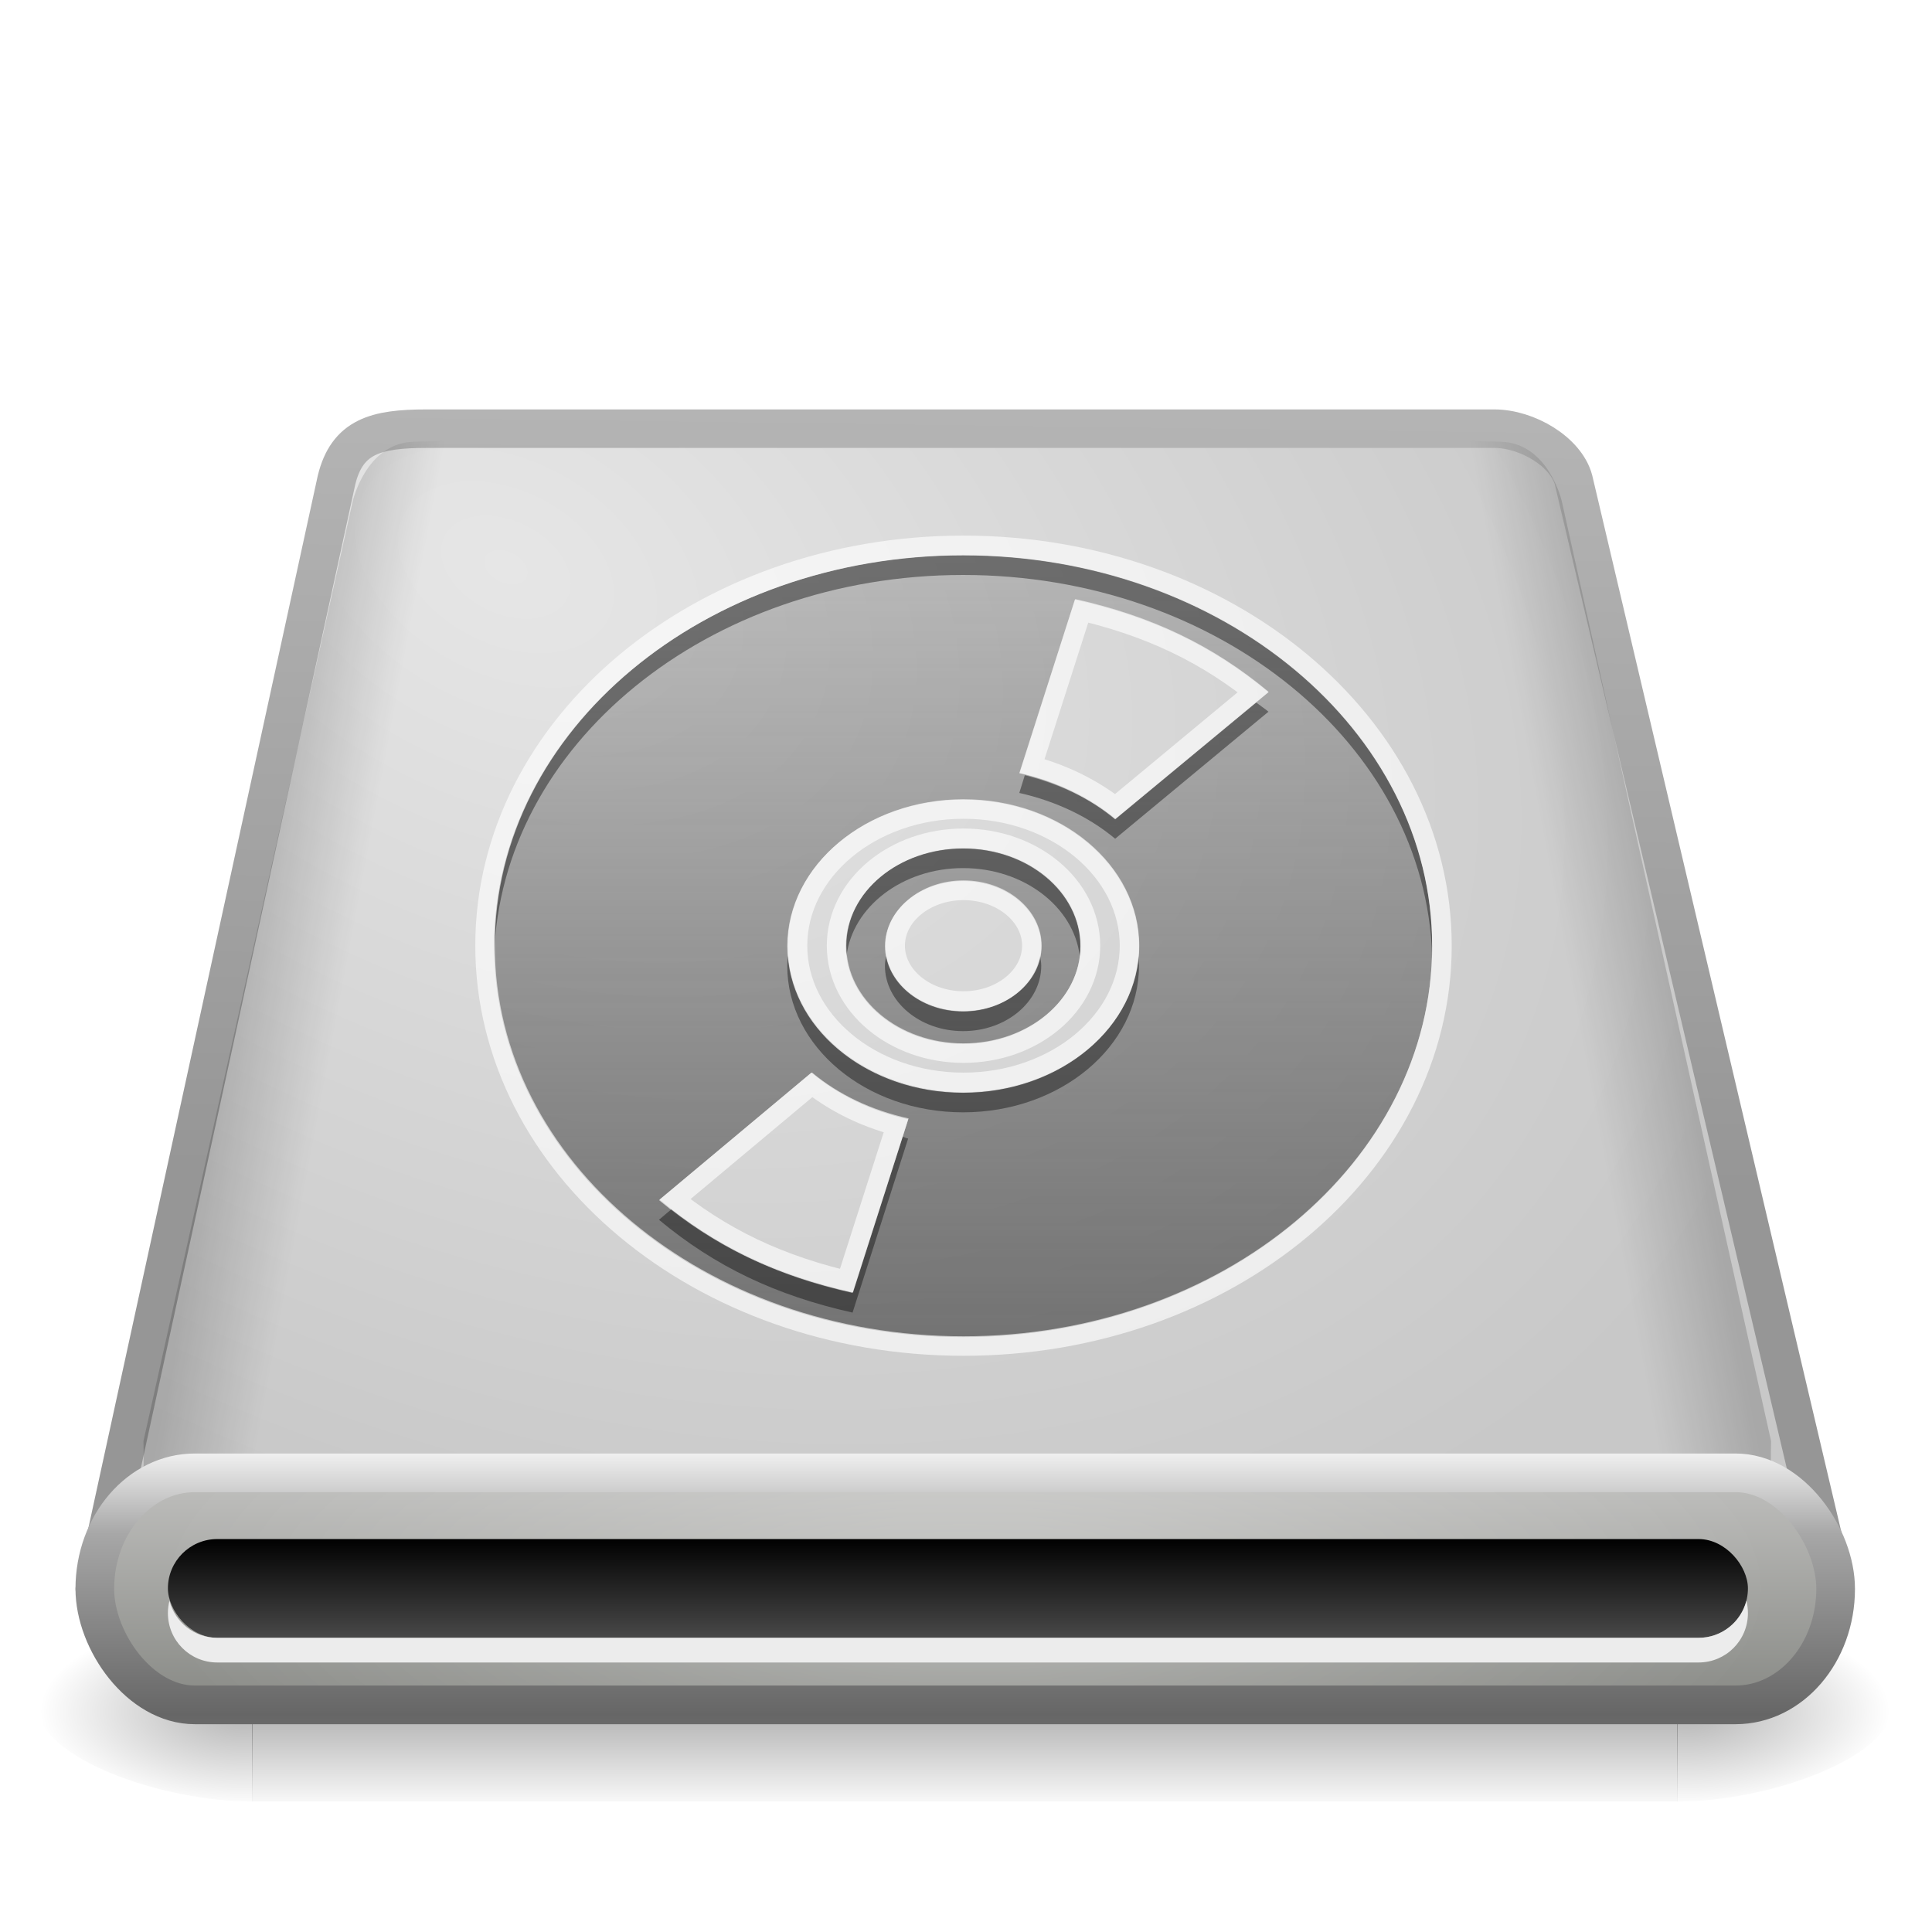 <?xml version="1.0" encoding="UTF-8" standalone="no"?>
<!-- Created with Inkscape (http://www.inkscape.org/) -->

<svg
   xmlns:dc="http://purl.org/dc/elements/1.1/"
   xmlns:cc="http://creativecommons.org/ns#"
   xmlns:rdf="http://www.w3.org/1999/02/22-rdf-syntax-ns#"
   xmlns:svg="http://www.w3.org/2000/svg"
   xmlns="http://www.w3.org/2000/svg"
   xmlns:xlink="http://www.w3.org/1999/xlink"
   xmlns:sodipodi="http://sodipodi.sourceforge.net/DTD/sodipodi-0.dtd"
   xmlns:inkscape="http://www.inkscape.org/namespaces/inkscape"
   width="128"
   height="128"
   id="svg26392"
   version="1.1"
   inkscape:version="0.48.5 r10040"
   sodipodi:docname="drive-optical.svg">
  <defs
     id="defs26394">
    <filter
       color-interpolation-filters="sRGB"
       inkscape:collect="always"
       id="filter10207">
      <feGaussianBlur
         inkscape:collect="always"
         stdDeviation="0.022"
         id="feGaussianBlur10209" />
    </filter>
    <filter
       color-interpolation-filters="sRGB"
       inkscape:collect="always"
       id="filter5190">
      <feGaussianBlur
         inkscape:collect="always"
         stdDeviation="0.11"
         id="feGaussianBlur5192" />
    </filter>
    <filter
       color-interpolation-filters="sRGB"
       inkscape:collect="always"
       id="filter7497">
      <feGaussianBlur
         inkscape:collect="always"
         stdDeviation="0.037"
         id="feGaussianBlur7499" />
    </filter>
    <linearGradient
       inkscape:collect="always"
       xlink:href="#linearGradient4827"
       id="linearGradient7553"
       gradientUnits="userSpaceOnUse"
       spreadMethod="reflect"
       x1="64.492"
       y1="83.274"
       x2="64.492"
       y2="83.705" />
    <linearGradient
       id="linearGradient4827">
      <stop
         id="stop4829"
         offset="0"
         style="stop-color:#a5acb2;stop-opacity:1" />
      <stop
         style="stop-color:#bdc1c7;stop-opacity:1"
         offset="0.643"
         id="stop4831" />
      <stop
         id="stop4833"
         offset="0.88"
         style="stop-color:#33373c;stop-opacity:1;" />
      <stop
         id="stop4835"
         offset="1"
         style="stop-color:#000000;stop-opacity:1;" />
    </linearGradient>
    <linearGradient
       inkscape:collect="always"
       xlink:href="#linearGradient4225"
       id="linearGradient3275"
       gradientUnits="userSpaceOnUse"
       gradientTransform="matrix(0.638,0,0,0.638,-6.825,-12.862)"
       x1="46.178"
       y1="80"
       x2="46.178"
       y2="84.029" />
    <linearGradient
       id="linearGradient4225">
      <stop
         id="stop4227"
         offset="0"
         style="stop-color:#000000;stop-opacity:1;" />
      <stop
         id="stop4229"
         offset="1"
         style="stop-color:#484848;stop-opacity:1;" />
    </linearGradient>
    <linearGradient
       inkscape:collect="always"
       xlink:href="#linearGradient3767"
       id="linearGradient3251"
       gradientUnits="userSpaceOnUse"
       gradientTransform="matrix(0.505,0,0,0.505,-0.302,2.668)"
       x1="52.929"
       y1="60"
       x2="52.929"
       y2="19.987" />
    <linearGradient
       id="linearGradient3767">
      <stop
         id="stop3769"
         offset="0"
         style="stop-color:#4d4d4d;stop-opacity:0.707;" />
      <stop
         id="stop3771"
         offset="1"
         style="stop-color:#4d4d4d;stop-opacity:0.252;" />
    </linearGradient>
    <filter
       height="1.263"
       y="-0.131"
       width="1.221"
       x="-0.11"
       id="filter3407"
       inkscape:collect="always"
       color-interpolation-filters="sRGB">
      <feGaussianBlur
         id="feGaussianBlur3409"
         stdDeviation="2.3"
         inkscape:collect="always" />
    </filter>
    <clipPath
       id="clipPath3403"
       clipPathUnits="userSpaceOnUse">
      <path
         id="path3405"
         d="m -72.688,6.906 0,67.5 82.344,0 0,-67.5 -82.344,0 z M -32,20 c 13.248,0 24,8.96 24,20 0,11.04 -10.752,20 -24,20 -13.248,0 -24,-8.96 -24,-20 0,-11.04 10.752,-20 24,-20 z m 5.719,2.25 -2.844,8.906 c 1.884,0.423 3.566,1.227 4.906,2.344 L -16.375,27 c -2.867,-2.389 -5.99,-3.876 -9.906,-4.75 z M -32,32.5 c -4.968,0 -9,3.36 -9,7.5 0,4.14 4.032,7.5 9,7.5 4.968,0 9,-3.36 9,-7.5 0,-4.14 -4.032,-7.5 -9,-7.5 z m 0,2.5 c 3.312,0 6,2.24 6,5 -1e-6,2.76 -2.688,5 -6,5 -3.312,-10e-7 -6,-2.24 -6,-5 0,-2.76 2.688,-5 6,-5 z m 0,1.656 c -2.208,0 -4,1.504 -4,3.344 0,1.84 1.792,3.344 4,3.344 2.208,0 4,-1.504 4,-3.344 0,-1.84 -1.792,-3.344 -4,-3.344 z M -39.781,46.5 -47.562,53 c 2.867,2.389 5.99,3.876 9.906,4.75 l 2.844,-8.906 C -36.713,48.426 -38.398,47.622 -39.75,46.5 l -0.031,0 z"
         style="fill:#ffffff;fill-opacity:1;fill-rule:nonzero;stroke:none"
         inkscape:connector-curvature="0" />
    </clipPath>
    <linearGradient
       gradientTransform="matrix(0.076,0,0,0.021,-3.597,32.451)"
       gradientUnits="userSpaceOnUse"
       xlink:href="#linearGradient5048"
       id="linearGradient3209-8"
       y2="609.505"
       x2="302.857"
       y1="366.648"
       x1="302.857" />
    <linearGradient
       id="linearGradient5048">
      <stop
         offset="0"
         style="stop-color:#000000;stop-opacity:0"
         id="stop5050" />
      <stop
         offset="0.5"
         style="stop-color:#000000;stop-opacity:1"
         id="stop5056" />
      <stop
         offset="1"
         style="stop-color:#000000;stop-opacity:0"
         id="stop5052" />
    </linearGradient>
    <radialGradient
       gradientTransform="matrix(0.045,0,0,0.021,15.389,32.451)"
       gradientUnits="userSpaceOnUse"
       xlink:href="#linearGradient5060"
       id="radialGradient2939"
       fy="486.648"
       fx="605.714"
       r="117.143"
       cy="486.648"
       cx="605.714" />
    <linearGradient
       id="linearGradient5060">
      <stop
         offset="0"
         style="stop-color:#000000;stop-opacity:1"
         id="stop5062" />
      <stop
         offset="1"
         style="stop-color:#000000;stop-opacity:0"
         id="stop5064" />
    </linearGradient>
    <radialGradient
       gradientTransform="matrix(-0.045,0,0,0.021,32.611,32.451)"
       gradientUnits="userSpaceOnUse"
       xlink:href="#linearGradient5060"
       id="radialGradient2936"
       fy="486.648"
       fx="605.714"
       r="117.143"
       cy="486.648"
       cx="605.714" />
    <linearGradient
       id="linearGradient3484">
      <stop
         offset="0"
         style="stop-color:#969696;stop-opacity:1"
         id="stop3486" />
      <stop
         offset="1"
         style="stop-color:#b4b4b4;stop-opacity:1"
         id="stop3488" />
    </linearGradient>
    <linearGradient
       gradientTransform="translate(0,-1)"
       gradientUnits="userSpaceOnUse"
       xlink:href="#linearGradient3484"
       id="linearGradient2929"
       y2="10"
       x2="18.073"
       y1="29.797"
       x1="17.814" />
    <linearGradient
       id="linearGradient7056">
      <stop
         offset="0"
         style="stop-color:#e6e6e6;stop-opacity:1"
         id="stop7064" />
      <stop
         offset="1"
         style="stop-color:#c8c8c8;stop-opacity:1"
         id="stop7060" />
    </linearGradient>
    <radialGradient
       gradientTransform="matrix(1.377,0.697,-0.468,0.924,-0.049,-2.939)"
       gradientUnits="userSpaceOnUse"
       xlink:href="#linearGradient7056"
       id="radialGradient2927"
       fy="8.49"
       fx="11.734"
       r="23.048"
       cy="8.49"
       cx="11.734" />
    <linearGradient
       id="linearGradient7406-6">
      <stop
         offset="0"
         style="stop-color:#000000;stop-opacity:0.402"
         id="stop7408-5" />
      <stop
         offset="1"
         style="stop-color:#000000;stop-opacity:0"
         id="stop7410-6" />
    </linearGradient>
    <linearGradient
       gradientTransform="matrix(0.555,-0.014,0.021,0.826,37.575,-19.688)"
       gradientUnits="userSpaceOnUse"
       xlink:href="#linearGradient7406-6"
       id="linearGradient2990-4"
       y2="50.292"
       x2="-54.885"
       y1="48.915"
       x1="-59.202" />
    <linearGradient
       id="linearGradient7406-4-8">
      <stop
         offset="0"
         style="stop-color:#000000;stop-opacity:0.402"
         id="stop7408-1-4" />
      <stop
         offset="1"
         style="stop-color:#000000;stop-opacity:0"
         id="stop7410-5-0" />
    </linearGradient>
    <linearGradient
       gradientTransform="matrix(-0.555,-0.014,-0.021,0.826,10.031,-19.688)"
       gradientUnits="userSpaceOnUse"
       xlink:href="#linearGradient7406-4-8"
       id="linearGradient3056-6"
       y2="50.292"
       x2="-54.885"
       y1="48.915"
       x1="-59.202" />
    <linearGradient
       id="linearGradient3385-9-5">
      <stop
         offset="0"
         style="stop-color:#f0f0f0;stop-opacity:1"
         id="stop3387-0-9" />
      <stop
         offset="0.309"
         style="stop-color:#a7a7a7;stop-opacity:1"
         id="stop3389-2-1" />
      <stop
         offset="1"
         style="stop-color:#666666;stop-opacity:1"
         id="stop3391-4-7" />
    </linearGradient>
    <linearGradient
       spreadMethod="reflect"
       gradientTransform="matrix(0.948,0,0,1.09,1.265,-7.382)"
       gradientUnits="userSpaceOnUse"
       xlink:href="#linearGradient3385-9-5"
       id="linearGradient2984-8-7"
       y2="46.001"
       x2="18.094"
       y1="39.789"
       x1="18.094" />
    <linearGradient
       id="linearGradient4234-7-1">
      <stop
         offset="0"
         style="stop-color:#bcbcba;stop-opacity:1"
         id="stop4236-2-5" />
      <stop
         offset="1"
         style="stop-color:#787a75;stop-opacity:1"
         id="stop4238-0-5-3" />
    </linearGradient>
    <linearGradient
       gradientTransform="matrix(0.791,0,0,0.918,68.898,-24.429)"
       gradientUnits="userSpaceOnUse"
       xlink:href="#linearGradient4234-7-1"
       id="linearGradient2982-9-2"
       y2="74.808"
       x2="-56.731"
       y1="66.838"
       x1="-56.731" />
    <linearGradient
       id="linearGradient6310-8-8-4-3">
      <stop
         offset="0"
         style="stop-color:#ffffff;stop-opacity:1"
         id="stop6312-6-0-4-0" />
      <stop
         offset="1"
         style="stop-color:#ffffff;stop-opacity:0"
         id="stop6314-6-2-3-0" />
    </linearGradient>
    <radialGradient
       gradientTransform="matrix(1,-1.0652117e-8,2.7812622e-8,0.357,1.07e-6,24.5)"
       gradientUnits="userSpaceOnUse"
       xlink:href="#linearGradient6310-8-8-4-3"
       id="radialGradient3018-3"
       fy="42"
       fx="24"
       r="21"
       cy="42"
       cx="24" />
  </defs>
  <sodipodi:namedview
     id="base"
     pagecolor="#ffffff"
     bordercolor="#666666"
     borderopacity="1.0"
     inkscape:pageopacity="0.0"
     inkscape:pageshadow="2"
     inkscape:zoom="2.8284272"
     inkscape:cx="73.804424"
     inkscape:cy="39.97185"
     inkscape:current-layer="layer1-6"
     showgrid="true"
     inkscape:document-units="px"
     inkscape:grid-bbox="true"
     inkscape:window-width="817"
     inkscape:window-height="785"
     inkscape:window-x="774"
     inkscape:window-y="47"
     inkscape:window-maximized="0"
     showguides="true"
     inkscape:guide-bbox="true"
     inkscape:snap-grids="false"
     inkscape:snap-to-guides="false"
     inkscape:showpageshadow="false">
    <inkscape:grid
       type="xygrid"
       id="grid3056"
       empspacing="4"
       visible="true"
       enabled="true"
       snapvisiblegridlinesonly="true"
       spacingx="8px"
       spacingy="8px" />
  </sodipodi:namedview>
  <g
     id="layer1"
     inkscape:label="Layer 1"
     inkscape:groupmode="layer"
     transform="translate(0,64)">
    <g
       id="layer1-6"
       transform="translate(26,-47)">
      <g
         id="g9423"
         transform="matrix(2.562,0,0,2.562,-23.561,-12.933)">
        <g
           id="layer1-7">
          <rect
             style="opacity:0.3;fill:url(#linearGradient3209-8);fill-opacity:1;fill-rule:nonzero;stroke:none;stroke-width:0.5;marker:none;visibility:visible;display:inline;overflow:visible"
             id="rect2723"
             y="40"
             x="5.565"
             height="5"
             width="36.869" />
          <path
             style="opacity:0.3;fill:url(#radialGradient2939);fill-opacity:1;fill-rule:nonzero;stroke:none;stroke-width:0.5;marker:none;visibility:visible;display:inline;overflow:visible"
             id="path2725"
             d="m 42.417,40 c 0,0 0,5 0,5 C 44.726,45.009 48,43.88 48,42.5 48,41.12 45.423,40 42.417,40 z"
             inkscape:connector-curvature="0" />
          <path
             style="opacity:0.3;fill:url(#radialGradient2936);fill-opacity:1;fill-rule:nonzero;stroke:none;stroke-width:1;marker:none;visibility:visible;display:inline;overflow:visible"
             id="path2727"
             d="m 5.583,40 c 0,0 0,5 0,5 C 3.274,45.009 0,43.88 0,42.5 0,41.12 2.577,40 5.583,40 z"
             inkscape:connector-curvature="0" />
          <path
             style="fill:url(#radialGradient2927);fill-opacity:1;fill-rule:nonzero;stroke:url(#linearGradient2929);stroke-width:0.996;stroke-linecap:round;stroke-linejoin:round;stroke-miterlimit:4;stroke-opacity:1;stroke-dasharray:none;stroke-dashoffset:0;marker:none;visibility:visible;display:inline;overflow:visible;enable-background:accumulate"
             id="path6345"
             d="M 46.5,39.5 39.74,10.828 c -0.193,-0.734 -1.201,-1.33 -2.049,-1.33 l -27.617,0 c -1.303,0 -2.049,0.199 -2.324,1.33 L 1.5,39.5"
             inkscape:connector-curvature="0" />
          <path
             style="opacity:0.4;fill:url(#linearGradient2990-4);fill-opacity:1;fill-rule:nonzero;stroke:none;stroke-width:0.494;marker:none;visibility:visible;display:inline;overflow:visible;enable-background:accumulate"
             id="path6434"
             d="M 9.75,9.836 C 8.511,9.867 8.169,11.376 8.169,11.376 L 2.758,35.678 c 0.032,1.643 -0.129,1.7 0.243,2.117 0.003,0.009 -0.002,0.022 7.866e-4,0.031 0.299,0.981 0.949,1.664 1.702,1.645 L 32.628,38.769 c 1.004,-0.025 1.774,-1.271 1.736,-2.795 -0.013,-0.496 -0.122,-0.94 -0.283,-1.337 l 0.236,-0.506 c -4.3e-4,-0.017 -10e-4,-0.031 -0.022,-0.031 L 27.381,10.923 c -1e-6,0 -0.358,-1.523 -1.615,-1.491 -1.234,0.031 -14.801,0.373 -16.016,0.403 z"
             inkscape:connector-curvature="0" />
          <path
             style="opacity:0.4;fill:url(#linearGradient3056-6);fill-opacity:1;fill-rule:nonzero;stroke:none;stroke-width:0.494;marker:none;visibility:visible;display:inline;overflow:visible;enable-background:accumulate"
             id="path6434-5"
             d="m 37.856,9.836 c 1.239,0.031 1.58,1.54 1.58,1.54 l 5.411,24.302 c -0.032,1.643 0.129,1.7 -0.243,2.117 -0.003,0.009 0.002,0.022 -7.87e-4,0.031 -0.299,0.981 -0.949,1.664 -1.702,1.645 l -27.924,-0.703 c -1.004,-0.025 -1.774,-1.271 -1.736,-2.795 0.013,-0.496 0.122,-0.94 0.283,-1.337 l -0.236,-0.506 c 4.3e-4,-0.017 0.001,-0.031 0.022,-0.031 L 20.225,10.923 c 1e-6,0 0.358,-1.523 1.615,-1.491 1.234,0.031 14.801,0.373 16.016,0.403 z"
             inkscape:connector-curvature="0" />
          <rect
             style="fill:url(#linearGradient2982-9-2);fill-opacity:1;fill-rule:nonzero;stroke:url(#linearGradient2984-8-7);stroke-width:1;stroke-linecap:round;stroke-linejoin:round;stroke-miterlimit:4;stroke-opacity:1;stroke-dasharray:none;stroke-dashoffset:0;marker:none;visibility:visible;display:inline;overflow:visible;enable-background:accumulate"
             id="rect2526"
             y="36.5"
             x="1.5"
             ry="3"
             rx="2.587"
             height="6"
             width="45.017" />
          <rect
             style="opacity:0.3;fill:url(#radialGradient3018-3);fill-opacity:1;stroke:none"
             id="rect6300-3"
             y="37"
             x="3"
             height="5"
             width="42" />
        </g>
        <path
           inkscape:connector-curvature="0"
           id="path3340"
           d="m 23.954,12.775 c -6.695,0 -12.128,4.528 -12.128,10.107 0,5.579 5.433,10.107 12.128,10.107 6.695,0 12.128,-4.528 12.128,-10.107 0,-5.579 -5.433,-10.107 -12.128,-10.107 z m 2.89,1.145 c 1.979,0.442 3.557,1.188 5.006,2.395 l -3.964,3.29 C 27.208,19.04 26.359,18.621 25.406,18.407 l 1.437,-4.487 z m -2.89,5.172 c 2.51,-1e-6 4.548,1.698 4.548,3.79 0,2.092 -2.037,3.79 -4.548,3.79 -2.51,0 -4.548,-1.698 -4.548,-3.79 10e-7,-2.092 2.037,-3.79 4.548,-3.79 z m 0,1.263 c -1.674,-10e-7 -3.032,1.132 -3.032,2.527 0,1.395 1.358,2.527 3.032,2.527 1.674,0 3.032,-1.132 3.032,-2.527 0,-1.395 -1.358,-2.527 -3.032,-2.527 z m 0,0.842 c 1.116,0 2.021,0.755 2.021,1.684 0,0.93 -0.906,1.684 -2.021,1.684 -1.116,-10e-7 -2.021,-0.755 -2.021,-1.684 0,-0.93 0.906,-1.684 2.021,-1.684 z m -3.932,4.961 0.016,0 c 0.683,0.567 1.535,0.987 2.495,1.198 l -1.437,4.487 c -1.979,-0.442 -3.557,-1.188 -5.006,-2.395 l 3.932,-3.29 z"
           style="fill:url(#linearGradient3251);fill-opacity:1;fill-rule:nonzero;stroke:none;display:inline" />
        <path
           inkscape:connector-curvature="0"
           id="path3383"
           d="m 23.954,12.775 c -6.695,0 -12.128,4.528 -12.128,10.107 0,0.084 -0.003,0.169 0,0.253 0.161,-5.462 5.535,-9.854 12.128,-9.854 6.593,0 11.967,4.392 12.128,9.854 0.003,-0.084 0,-0.168 0,-0.253 0,-5.579 -5.433,-10.107 -12.128,-10.107 z m 7.58,3.806 -3.648,3.016 c -0.642,-0.535 -1.445,-0.914 -2.337,-1.137 l -0.142,0.458 c 0.952,0.214 1.802,0.62 2.479,1.184 l 3.964,-3.285 c -0.102,-0.085 -0.212,-0.156 -0.316,-0.237 z m -7.58,3.774 c -1.674,-10e-7 -3.032,1.132 -3.032,2.527 0,0.087 0.005,0.168 0.016,0.253 0.155,-1.274 1.447,-2.274 3.016,-2.274 1.569,0 2.861,1 3.016,2.274 0.01,-0.085 0.016,-0.165 0.016,-0.253 0,-1.395 -1.358,-2.527 -3.032,-2.527 z m -4.532,2.779 c -0.006,0.082 -0.016,0.169 -0.016,0.253 0,2.092 2.037,3.79 4.548,3.79 2.51,0 4.548,-1.698 4.548,-3.79 0,-0.084 -0.009,-0.17 -0.016,-0.253 -0.154,1.976 -2.122,3.537 -4.532,3.537 -2.41,0 -4.378,-1.561 -4.532,-3.537 z m 2.542,0 c -0.016,0.085 -0.032,0.164 -0.032,0.253 0,0.93 0.906,1.69 2.021,1.69 1.116,0 2.021,-0.76 2.021,-1.69 0,-0.088 -0.016,-0.168 -0.032,-0.253 -0.15,0.807 -0.98,1.437 -1.99,1.437 -1.01,-10e-7 -1.84,-0.63 -1.99,-1.437 z m 0.426,4.674 -1.295,4.043 c -1.839,-0.411 -3.325,-1.101 -4.69,-2.163 l -0.316,0.268 c 1.449,1.207 3.027,1.958 5.006,2.4 L 22.532,27.856 c -0.05,-0.011 -0.093,-0.035 -0.142,-0.047 z"
           style="opacity:0.4;fill:#000000;fill-opacity:1;fill-rule:nonzero;stroke:none;display:inline" />
        <path
           inkscape:connector-curvature="0"
           transform="matrix(0.505,0,0,0.505,40.124,2.668)"
           clip-path="url(#clipPath3403)"
           style="opacity:0.8;fill:none;stroke:#ffffff;stroke-width:2;stroke-linecap:square;stroke-linejoin:miter;stroke-miterlimit:4;stroke-opacity:1;stroke-dasharray:none;stroke-dashoffset:0;display:inline;filter:url(#filter3407)"
           d="m -32,20 c -13.248,0 -24,8.96 -24,20 0,11.04 10.752,20 24,20 13.248,10e-7 24,-8.96 24,-20 0,-11.04 -10.752,-20 -24,-20 z m 5.719,2.266 c 3.916,0.874 7.039,2.35 9.906,4.74 l -7.844,6.51 c -1.341,-1.117 -3.022,-1.946 -4.906,-2.37 l 2.844,-8.88 z M -32,32.5 c 4.968,-10e-7 9,3.36 9,7.5 -1e-6,4.14 -4.032,7.5 -9,7.5 -4.968,10e-7 -9,-3.36 -9,-7.5 10e-7,-4.14 4.032,-7.5 9,-7.5 z m 0,2.5 c -3.312,-10e-7 -6,2.24 -6,5 0,2.76 2.688,5 6,5 3.312,10e-7 6,-2.24 6,-5 0,-2.76 -2.688,-5 -6,-5 z m 0,1.667 c 2.208,0 4,1.493 4,3.333 0,1.84 -1.792,3.333 -4,3.333 C -34.208,43.333 -36,41.84 -36,40 c 10e-7,-1.84 1.792,-3.333 4,-3.333 z m -7.781,9.818 0.031,0 c 1.352,1.122 3.037,1.952 4.938,2.37 l -2.844,8.88 c -3.916,-0.875 -7.039,-2.35 -9.906,-4.74 l 7.781,-6.51 z"
           id="path3401" />
        <rect
           ry="1.277"
           rx="1.277"
           y="38.212"
           x="3.39"
           height="2.554"
           width="40.859"
           id="rect3308"
           style="fill:url(#linearGradient3275);fill-opacity:1;fill-rule:nonzero;stroke:none;display:inline" />
        <path
           inkscape:connector-curvature="0"
           id="rect3319"
           d="m 3.43,39.808 c -0.026,0.102 -0.04,0.209 -0.04,0.319 0,0.707 0.569,1.277 1.277,1.277 l 38.305,0 c 0.707,0 1.277,-0.569 1.277,-1.277 0,-0.111 -0.014,-0.217 -0.04,-0.319 -0.141,0.552 -0.64,0.958 -1.237,0.958 l -38.305,0 c -0.597,0 -1.096,-0.406 -1.237,-0.958 z"
           style="fill:#ececec;fill-opacity:1;fill-rule:nonzero;stroke:none;display:inline" />
      </g>
    </g>
  </g>
</svg>
